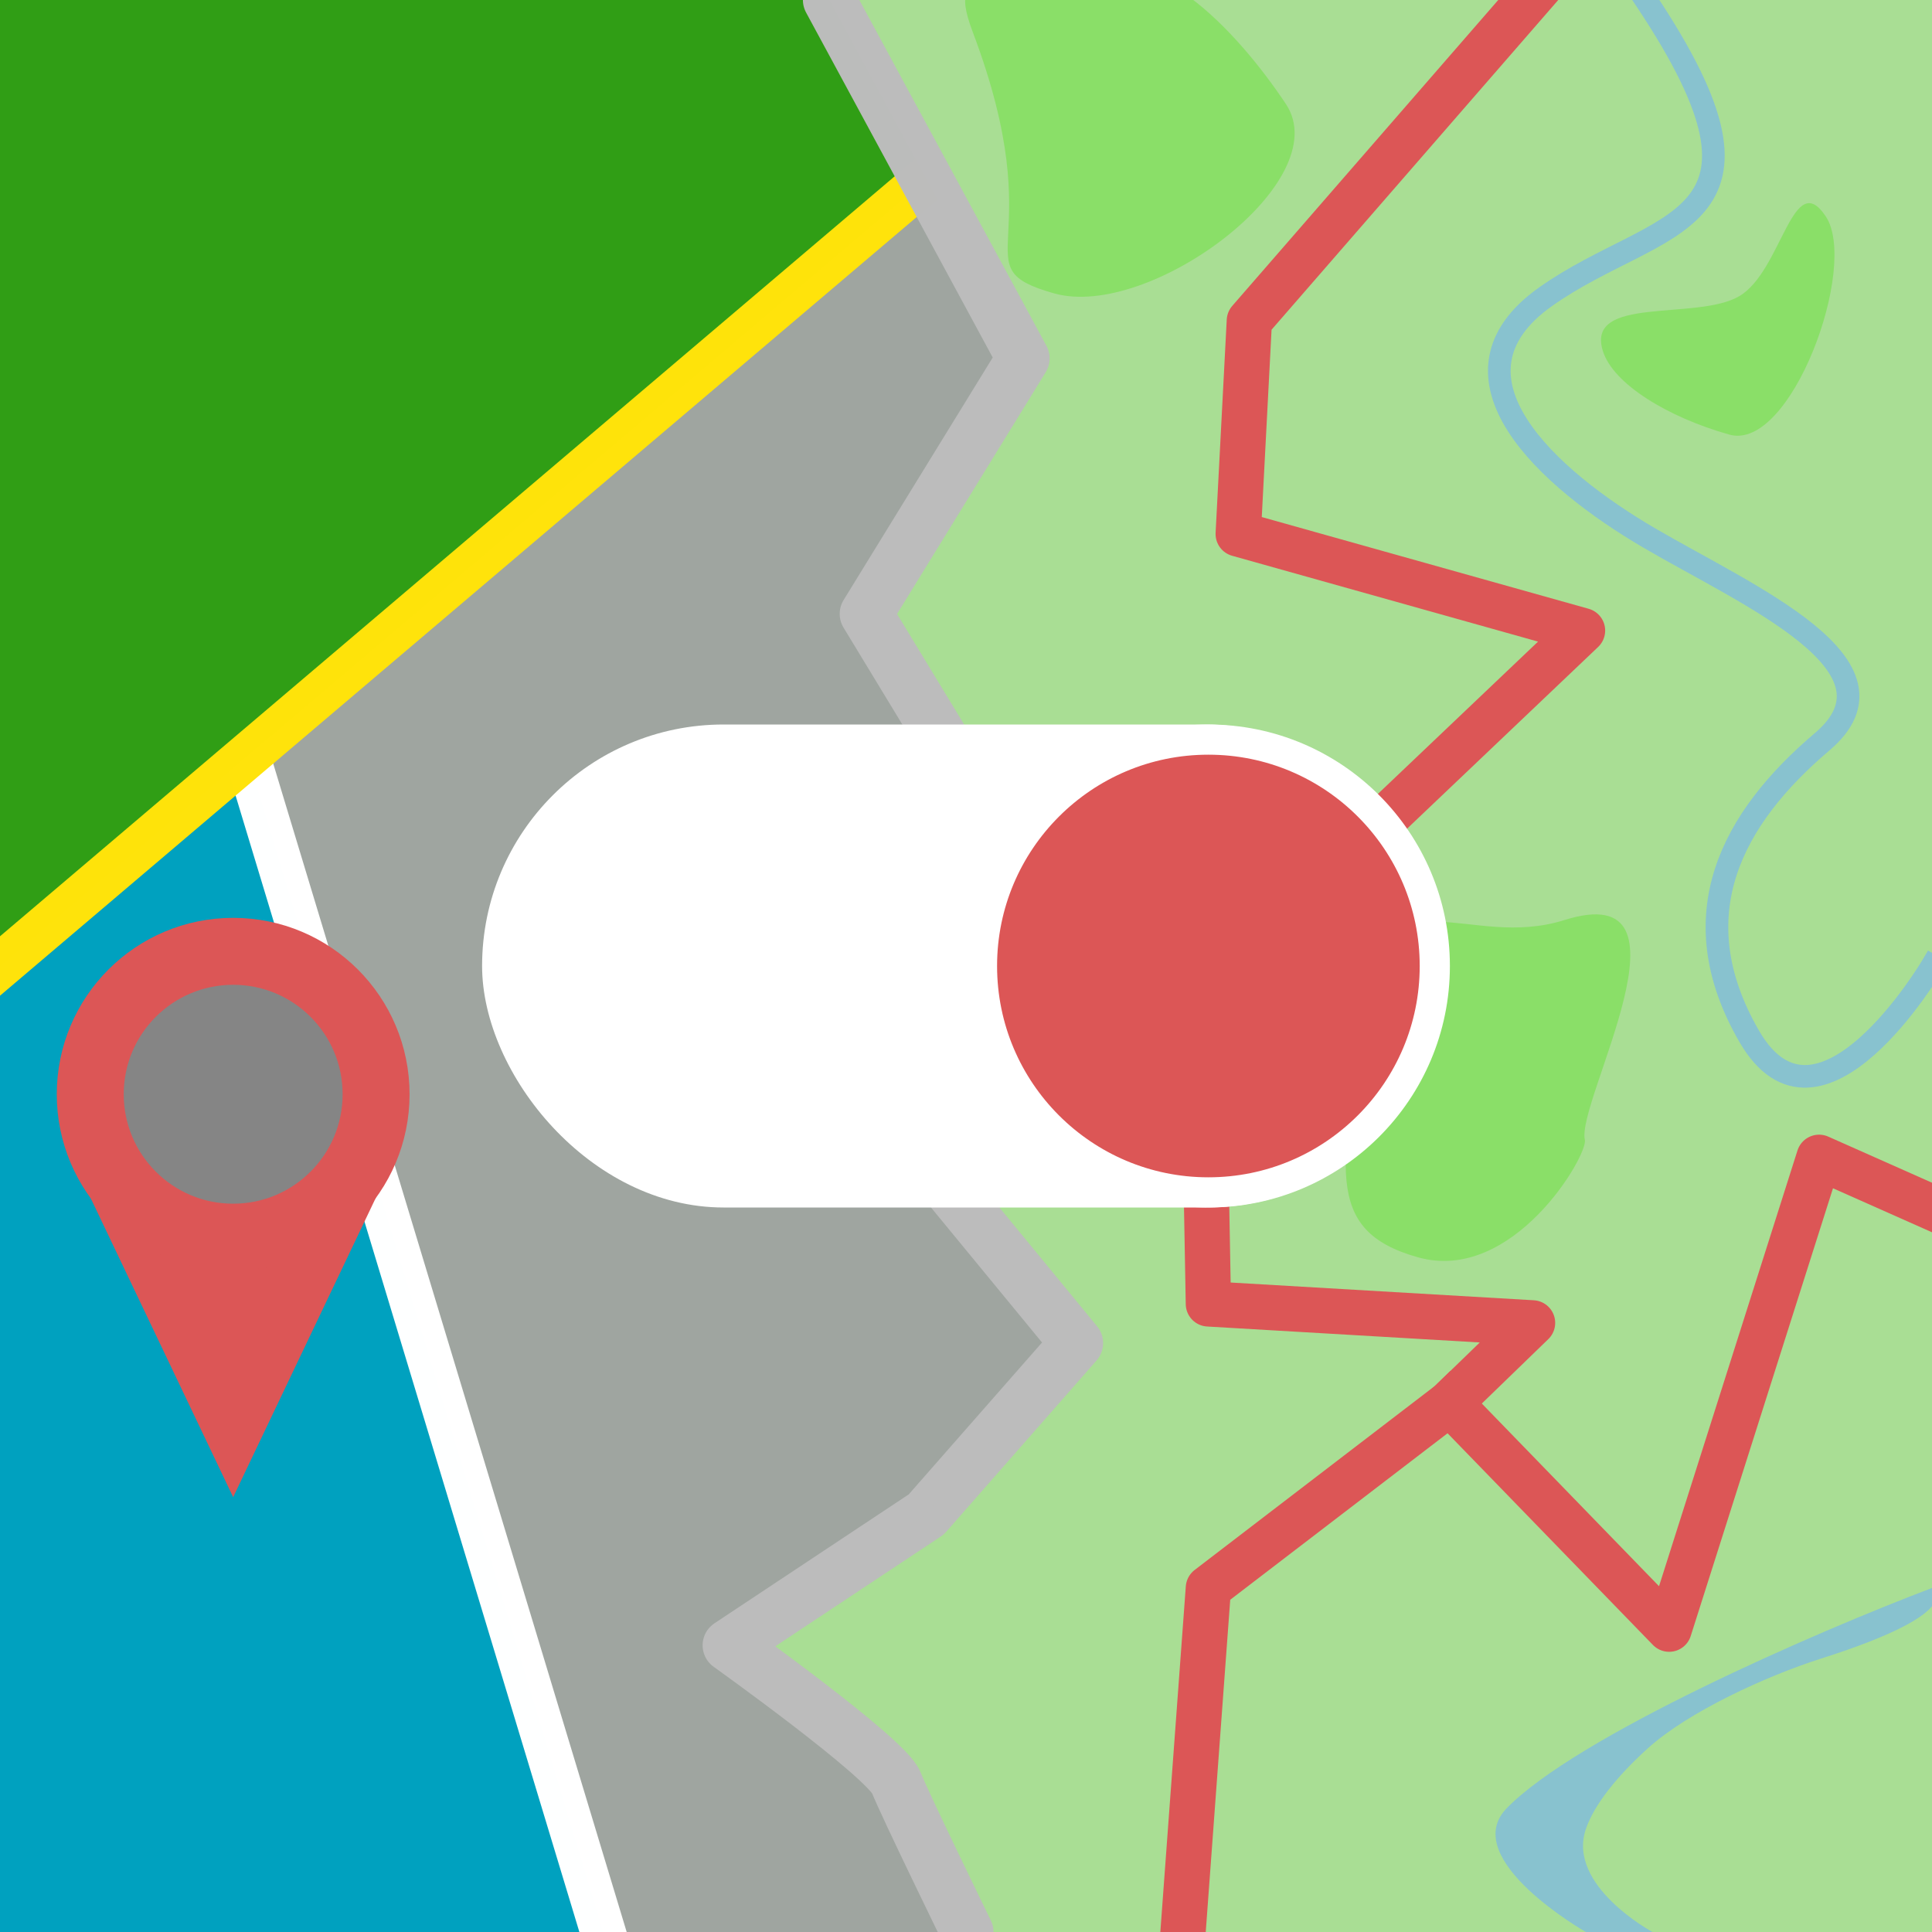 <?xml version="1.0" encoding="UTF-8" standalone="no"?>
<!-- Created with Inkscape (http://www.inkscape.org/) -->

<svg
   width="128"
   height="128"
   viewBox="0 0 128 128"
   version="1.1"
   id="svg5"
   inkscape:version="1.2.2 (b0a8486541, 2022-12-01)"
   sodipodi:docname="icon-inkscape.svg"
   inkscape:export-filename="icon-96.png"
   inkscape:export-xdpi="72"
   inkscape:export-ydpi="72"
   xmlns:inkscape="http://www.inkscape.org/namespaces/inkscape"
   xmlns:sodipodi="http://sodipodi.sourceforge.net/DTD/sodipodi-0.dtd"
   xmlns="http://www.w3.org/2000/svg"
   xmlns:svg="http://www.w3.org/2000/svg">
  <rect x="0" y="0" width="128" height="128" fill="#333333" stroke="none"/>
  <sodipodi:namedview
     id="namedview7"
     pagecolor="#505050"
     bordercolor="#ffffff"
     borderopacity="1"
     inkscape:showpageshadow="0"
     inkscape:pageopacity="0"
     inkscape:pagecheckerboard="1"
     inkscape:deskcolor="#505050"
     inkscape:document-units="px"
     showgrid="false"
     inkscape:zoom="3.2035073"
     inkscape:cx="-0.62431573"
     inkscape:cy="101.45131"
     inkscape:window-width="1969"
     inkscape:window-height="1047"
     inkscape:window-x="0"
     inkscape:window-y="0"
     inkscape:window-maximized="1"
     inkscape:current-layer="svg5" />
  <defs
     id="defs2" />
  <g
     id="g23306"
     inkscape:label="gmap">
    <path
       style="fill:#9fa5a0;fill-opacity:1;stroke:none;stroke-width:2;stroke-linecap:round;stroke-linejoin:round;stroke-dasharray:none;stroke-opacity:0.995"
       d="M 0,0 54.945,9.9894745e-8 67.79,23.742 57.381,40.671 63.954,51.502 56.053,70.4 71.334,88.981 61.368,100.335 48.301,109.006 59.375,118.09 64.074,128 H 0 Z"
       id="path8115"
       inkscape:label="grey_area"
       sodipodi:nodetypes="ccccccccccccc" />
    <path
       style="fill:#00a1bf;fill-opacity:1;stroke:none;stroke-width:1.937;stroke-linecap:round;stroke-linejoin:round;stroke-dasharray:none;stroke-opacity:1"
       d="M 16.382,50.084 39.952,128 H 0 V 64 Z"
       id="path15874"
       sodipodi:nodetypes="ccccc"
       inkscape:label="blue_area" />
    <path
       style="fill:#00a1bf;fill-opacity:1;stroke:#ffffff;stroke-width:3;stroke-linecap:square;stroke-linejoin:round;stroke-dasharray:none;stroke-opacity:0.995"
       d="M 16.382,50.084 39.952,128"
       id="path23080"
       inkscape:label="white_line"
       sodipodi:nodetypes="cc" />
    <path
       style="fill:#309e15;fill-opacity:1;stroke:none;stroke-width:1.937;stroke-linecap:round;stroke-linejoin:round;stroke-dasharray:none;stroke-opacity:1"
       d="M 0,64 61.368,11.871 54.945,9.9894745e-8 0,0 Z"
       id="path10862"
       inkscape:label="green_area" />
    <path
       style="fill:none;fill-opacity:1;stroke:#ffe30b;stroke-width:3;stroke-linecap:square;stroke-linejoin:round;stroke-dasharray:none;stroke-opacity:0.995"
       d="M 61.368,11.871 0,64"
       id="path17196"
       inkscape:label="yellow_line" />
    <g
       id="g27705"
       inkscape:label="flag"
       transform="translate(-1.99,1.749)">
      <path
         style="fill:#dc5656;fill-opacity:1;stroke:none;stroke-width:1.377;stroke-linecap:square;stroke-linejoin:round;stroke-dasharray:none;stroke-opacity:0.995"
         d="M 6.708,74.925 17.438,97.441 28.167,74.925 Z"
         id="path25710"
         sodipodi:nodetypes="cccc" />
      <ellipse
         style="fill:#858585;fill-opacity:1;stroke:#dc5656;stroke-width:4.436;stroke-linecap:square;stroke-linejoin:round;stroke-dasharray:none;stroke-opacity:1"
         id="path23366"
         cx="17.438"
         cy="70.748"
         rx="9.469"
         ry="9.469" />
    </g>
  </g>
  <g
     id="g43405"
     inkscape:label="osmap">
    <path
       style="fill:#a9de94;fill-opacity:1;stroke:none;stroke-width:2;stroke-linecap:round;stroke-linejoin:round;stroke-dasharray:none;stroke-opacity:0.995"
       d="M 54.945,9.9894745e-8 128,0 V 128 H 64.074 L 59.375,118.09 48.301,109.006 61.368,100.335 71.334,88.981 56.053,70.4 63.954,51.502 57.381,40.671 67.79,23.742 Z"
       id="path8226"
       inkscape:label="green_area" />
    <path
       style="fill:none;fill-opacity:1;stroke:#dc5656;stroke-width:3;stroke-linecap:square;stroke-linejoin:round;stroke-dasharray:none;stroke-opacity:1"
       d="M 101.249,0 82.773,21.25 82.035,35.376 104.846,41.777 79.683,65.706 80.059,86.387 101.535,87.644 96.052,92.955 80.059,105.207 78.379,128"
       id="path29960"
       sodipodi:nodetypes="cccccccccc"
       inkscape:label="route" />
    <path
       style="fill:none;fill-opacity:1;stroke:#dc5656;stroke-width:3;stroke-linecap:square;stroke-linejoin:round;stroke-dasharray:none;stroke-opacity:1"
       d="M 96.052,92.955 110.585,107.936 120.518,76.675 128,80"
       id="path31471"
       sodipodi:nodetypes="cccc"
       inkscape:label="route" />
    <path
       style="fill:none;fill-opacity:1;stroke:#88c2cf;stroke-width:1.5;stroke-linecap:square;stroke-linejoin:round;stroke-dasharray:none;stroke-opacity:1"
       d="M 109.04,2.5925671e-8 C 119.194,15.23 109.923,14.347 102.418,19.645 c -7.505,5.297 0.221,12.123 6.843,15.994 6.622,3.871 17.392,8.473 11.455,13.51 -5.937,5.037 -9.469,11.47 -4.833,19.498 C 120.518,76.675 128,64 128,64"
       id="path31473"
       sodipodi:nodetypes="cssssc"
       inkscape:label="river" />
    <path
       style="fill:#88c2cf;fill-opacity:1;stroke:none;stroke-width:1.5;stroke-linecap:square;stroke-linejoin:round;stroke-dasharray:none;stroke-opacity:1"
       d="M 99.769,119.856 C 96.669,123.215 105.067,128 105.067,128 h 4.415 c 0,0 -5.694,-3.067 -4.415,-6.82 0.552,-1.618 2.063,-3.498 4.094,-5.339 2.679,-2.428 7.853,-4.8 11.511,-5.963 9.896,-3.148 7.328,-4.67 7.328,-4.67 -7.595,2.877 -23.592,9.825 -28.231,14.648 z"
       id="path36818"
       sodipodi:nodetypes="cccssscc"
       inkscape:label="river" />
    <path
       style="fill:#8adf68;fill-opacity:1;stroke:none;stroke-width:1.73;stroke-linecap:square;stroke-linejoin:round;stroke-dasharray:none;stroke-opacity:1"
       d="M 64.449,2.127 C 69.84,16.383 63.52,17.656 69.84,19.438 76.16,21.22 88.582,11.987 85.198,6.898 81.813,1.809 76.122,-4.047 71.749,-1.501 67.377,1.045 62.312,-3.526 64.449,2.127 Z"
       id="path39259"
       sodipodi:nodetypes="sssss"
       inkscape:label="green" />
    <path
       style="fill:#8adf68;fill-opacity:1;stroke:none;stroke-width:1.121;stroke-linecap:square;stroke-linejoin:round;stroke-dasharray:none;stroke-opacity:1"
       d="m 106.2,23.274 c 0.692,2.164 4.274,4.364 8.369,5.519 4.095,1.155 8.587,-11.157 6.394,-14.455 -2.193,-3.298 -2.907,3.64 -5.74,5.289 -2.833,1.65 -10.215,-0.083 -9.023,3.647 z"
       id="path39259-3"
       sodipodi:nodetypes="sssss"
       inkscape:label="green" />
    <path
       style="fill:#8adf68;fill-opacity:1;stroke:none;stroke-width:1.73;stroke-linecap:square;stroke-linejoin:round;stroke-dasharray:none;stroke-opacity:1"
       d="m 90.64,66.112 c -1.886,11.221 -3.026,15.403 3.294,17.185 6.32,1.782 11.297,-6.797 11.067,-7.779 -0.592,-2.524 7.943,-17.491 -1.362,-14.56 -6.409,2.019 -11.555,-3.437 -12.999,5.153 z"
       id="path39259-6"
       sodipodi:nodetypes="sssss"
       inkscape:label="green" />
  </g>
  <path
     style="fill:none;fill-opacity:1;stroke:#bcbcbc;stroke-width:3.5;stroke-linecap:round;stroke-linejoin:round;stroke-dasharray:none;stroke-opacity:0.995"
     d="M 54.945,9.9894745e-8 67.79,23.742 57.381,40.671 l 6.573,10.831 -7.902,18.898 15.281,18.581 -9.966,11.355 -13.067,8.671 c 0,0 10.409,7.432 11.074,9.084 0.664,1.652 4.699,9.91 4.699,9.91"
     id="path8053"
     inkscape:label="clash" />
  <g
     id="g7997"
     inkscape:label="slider"
     transform="translate(-19.931,1.868)"
     style="display:inline;stroke:none;stroke-opacity:0.995">
    <rect
       style="display:inline;fill:#ffffff;fill-opacity:1;stroke-width:1;stroke-linecap:round;stroke-linejoin:round;stroke-opacity:1;stroke:none;stroke-dasharray:none"
       id="rect1021"
       width="64"
       height="32"
       x="51.871"
       y="46.132"
       ry="16"
       inkscape:label="rounded_rect" />
    <circle
       style="fill:#dc5656;fill-opacity:1;stroke:#ffffff;stroke-width:2;stroke-linecap:round;stroke-linejoin:round;stroke-dasharray:none;stroke-opacity:1"
       id="path6953"
       cx="99.99"
       cy="62.132"
       r="15"
       inkscape:label="circle" />
  </g>
</svg>
